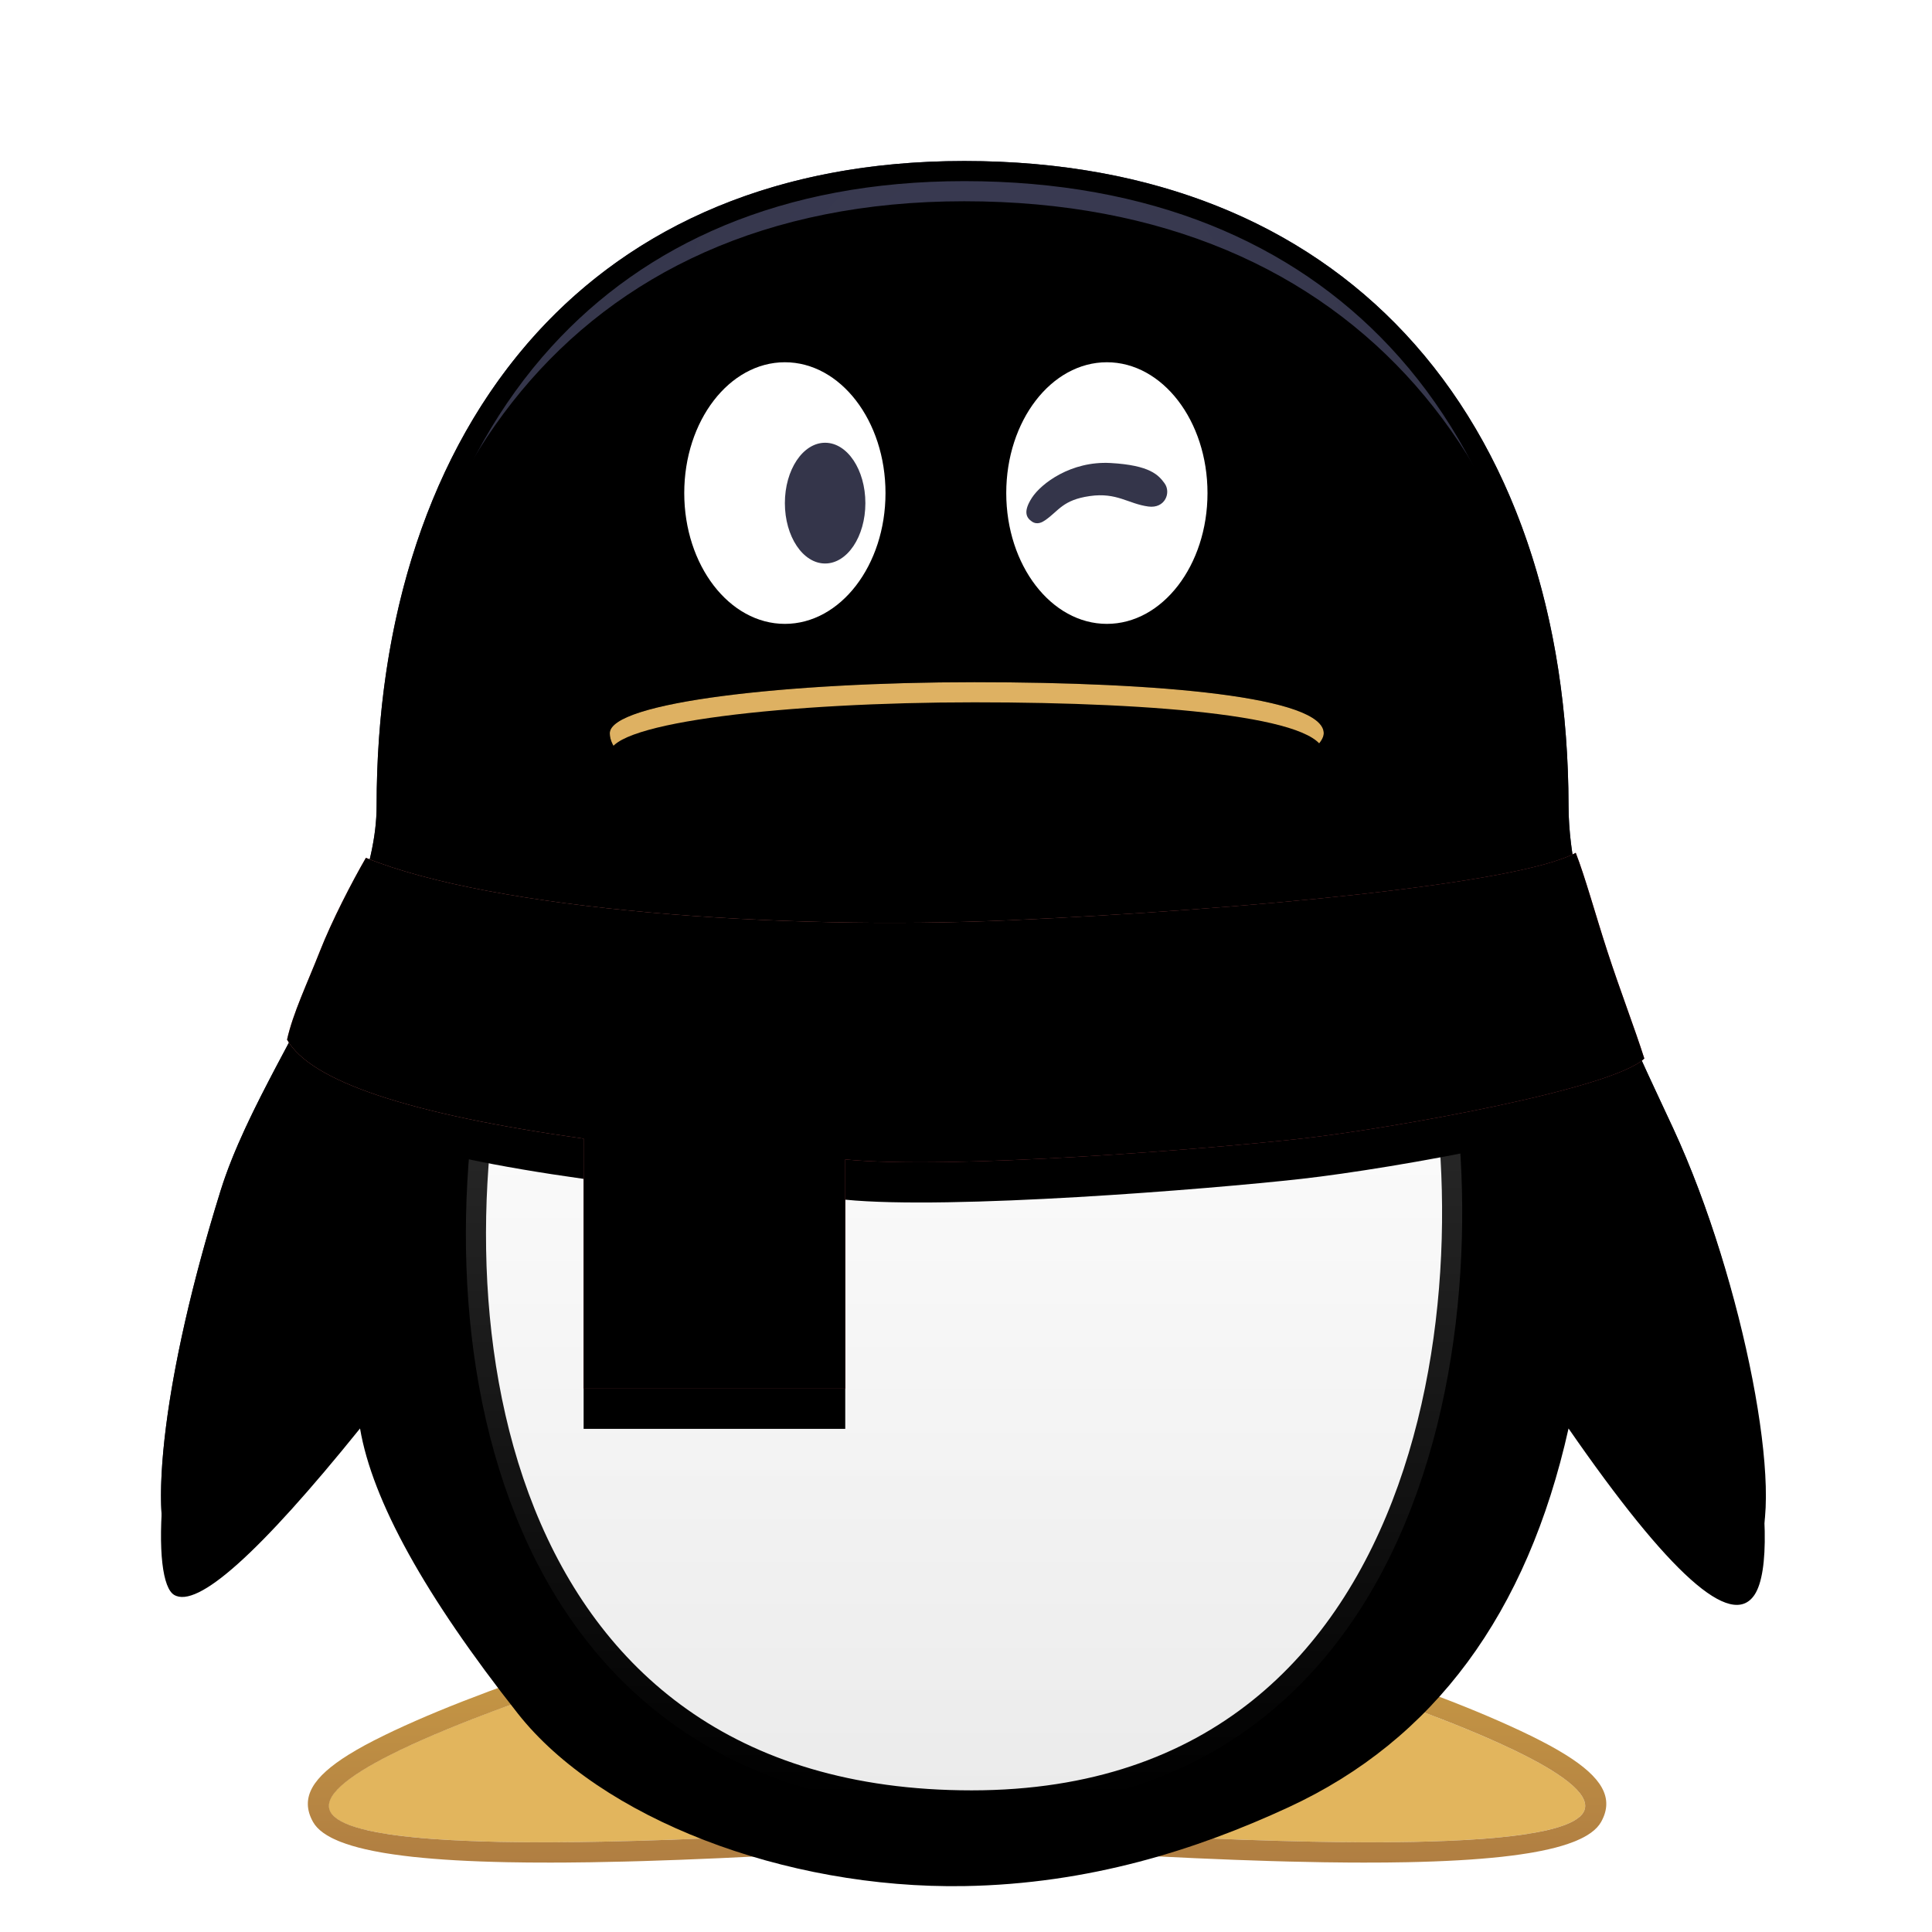 <svg xmlns="http://www.w3.org/2000/svg" xmlns:xlink="http://www.w3.org/1999/xlink" width="96" height="96" viewBox="0 0 96 96">
  <defs>
    <filter id="com.qq.im.deepin-a" width="130%" height="128.2%" x="-15%" y="-14.1%" filterUnits="objectBoundingBox">
      <feOffset dy="2" in="SourceAlpha" result="shadowOffsetOuter1"/>
      <feGaussianBlur in="shadowOffsetOuter1" result="shadowBlurOuter1" stdDeviation="2"/>
      <feColorMatrix in="shadowBlurOuter1" result="shadowMatrixOuter1" values="0 0 0 0 0   0 0 0 0 0   0 0 0 0 0  0 0 0 0.2 0"/>
      <feMerge>
        <feMergeNode in="shadowMatrixOuter1"/>
        <feMergeNode in="SourceGraphic"/>
      </feMerge>
    </filter>
    <linearGradient id="com.qq.im.deepin-b" x1="28.78%" x2="42.037%" y1="45.352%" y2="54.648%">
      <stop offset="0%" stop-color="#EACB69"/>
      <stop offset="100%" stop-color="#E2B55D"/>
    </linearGradient>
    <linearGradient id="com.qq.im.deepin-c" x1="50%" x2="50%" y1="0%" y2="100%">
      <stop offset="0%" stop-color="#CC9E45"/>
      <stop offset="100%" stop-color="#B07E42"/>
    </linearGradient>
    <radialGradient id="com.qq.im.deepin-d" cx="52.484%" cy="11.205%" r="93.289%" fx="52.484%" fy="11.205%" gradientTransform="matrix(0 .952 -1 0 .637 -.388)">
      <stop offset="0%" stop-color="#3A3B53"/>
      <stop offset="100%" stop-color="#2A2B39"/>
    </radialGradient>
    <linearGradient id="com.qq.im.deepin-g" x1="50%" x2="50%" y1="0%" y2="100%">
      <stop offset="0%"/>
      <stop offset="100%"/>
    </linearGradient>
    <path id="com.qq.im.deepin-e" d="M0.652,69.249 C-0.461,68.585 -0.423,62.035 2.961,51.162 C4.846,45.107 10.714,37.991 10.714,32.041 C10.714,14.47 20.145,0 39.915,0 C59.686,0 69.902,13.695 69.94,32.041 C69.952,37.424 73.13,43.732 75.137,48.061 C78.736,55.825 80.683,67.005 79.179,69.249 C78.024,70.972 74.945,68.215 69.94,60.98 C67.885,70.186 63.248,76.46 56.03,79.8 C51.463,81.914 46.119,83.615 39.915,83.719 C30.963,83.869 21.826,80.338 17.734,75.149 C13.115,69.292 10.5,64.569 9.89,60.98 C4.886,67.182 1.807,69.938 0.652,69.249 Z"/>
    <filter id="com.qq.im.deepin-f" width="102.5%" height="102.4%" x="-1.3%" y="-1.2%" filterUnits="objectBoundingBox">
      <feOffset dy="2" in="SourceAlpha" result="shadowOffsetInner1"/>
      <feComposite in="shadowOffsetInner1" in2="SourceAlpha" k2="-1" k3="1" operator="arithmetic" result="shadowInnerInner1"/>
      <feColorMatrix in="shadowInnerInner1" values="0 0 0 0 1   0 0 0 0 1   0 0 0 0 1  0 0 0 0.5 0"/>
    </filter>
    <linearGradient id="com.qq.im.deepin-j" x1="50%" x2="50%" y1="0%" y2="100%">
      <stop offset="0%" stop-opacity=".277"/>
      <stop offset="100%" stop-opacity=".721"/>
    </linearGradient>
    <path id="com.qq.im.deepin-h" d="M22.3,28.436 C22.3,31.285 34.067,34.376 40.418,34.376 C46.77,34.376 57.776,30.245 57.776,28.436 C57.776,26.627 49.657,25.898 40.418,25.898 C31.18,25.898 22.3,26.886 22.3,28.436 Z"/>
    <filter id="com.qq.im.deepin-i" width="108.5%" height="135.4%" x="-4.2%" y="-17.7%" filterUnits="objectBoundingBox">
      <feOffset dy="1" in="SourceAlpha" result="shadowOffsetInner1"/>
      <feComposite in="shadowOffsetInner1" in2="SourceAlpha" k2="-1" k3="1" operator="arithmetic" result="shadowInnerInner1"/>
      <feColorMatrix in="shadowInnerInner1" values="0 0 0 0 1   0 0 0 0 1   0 0 0 0 1  0 0 0 0.323 0"/>
    </filter>
    <linearGradient id="com.qq.im.deepin-k" x1="50%" x2="50%" y1="0%" y2="100%">
      <stop offset="0%" stop-color="#FFF"/>
      <stop offset="100%" stop-color="#EBEBEB"/>
    </linearGradient>
    <linearGradient id="com.qq.im.deepin-l" x1="50%" x2="50%" y1="0%" y2="100%">
      <stop offset="0%" stop-color="#323232"/>
      <stop offset="100%"/>
    </linearGradient>
    <linearGradient id="com.qq.im.deepin-o" x1="22.901%" x2="38.121%" y1="42.526%" y2="56.795%">
      <stop offset="0%" stop-color="#D36867"/>
      <stop offset="100%" stop-color="#BF4852"/>
    </linearGradient>
    <path id="com.qq.im.deepin-n" d="M10.181,34.625 C16.533,37.208 30.677,38.242 42.225,37.725 C53.773,37.208 67.434,35.934 70.298,34.376 C70.769,35.588 71.264,37.408 71.871,39.276 C72.503,41.22 73.223,43.082 73.705,44.597 C72.153,46.107 61.279,48.061 56.66,48.578 C52.041,49.094 39.197,50.128 34,49.611 C34,51.678 34,55.475 34,61 L21,61 L21,48.578 C12.331,47.365 7.419,45.726 6.264,43.658 C6.56,42.333 7.263,40.874 7.891,39.276 C8.486,37.758 9.491,35.818 10.181,34.625 Z"/>
    <filter id="com.qq.im.deepin-m" width="120.8%" height="152.6%" x="-10.4%" y="-18.8%" filterUnits="objectBoundingBox">
      <feOffset dy="2" in="SourceAlpha" result="shadowOffsetOuter1"/>
      <feGaussianBlur in="shadowOffsetOuter1" result="shadowBlurOuter1" stdDeviation="2"/>
      <feColorMatrix in="shadowBlurOuter1" values="0 0 0 0 0   0 0 0 0 0   0 0 0 0 0  0 0 0 0.1 0"/>
    </filter>
    <filter id="com.qq.im.deepin-p" width="113.3%" height="133.8%" x="-6.7%" y="-9.4%" filterUnits="objectBoundingBox">
      <feOffset dy="1" in="SourceAlpha" result="shadowOffsetInner1"/>
      <feComposite in="shadowOffsetInner1" in2="SourceAlpha" k2="-1" k3="1" operator="arithmetic" result="shadowInnerInner1"/>
      <feColorMatrix in="shadowInnerInner1" result="shadowMatrixInner1" values="0 0 0 0 1   0 0 0 0 1   0 0 0 0 1  0 0 0 0.242 0"/>
      <feOffset dy="-1" in="SourceAlpha" result="shadowOffsetInner2"/>
      <feComposite in="shadowOffsetInner2" in2="SourceAlpha" k2="-1" k3="1" operator="arithmetic" result="shadowInnerInner2"/>
      <feColorMatrix in="shadowInnerInner2" result="shadowMatrixInner2" values="0 0 0 0 0   0 0 0 0 0   0 0 0 0 0  0 0 0 0.176 0"/>
      <feMerge>
        <feMergeNode in="shadowMatrixInner1"/>
        <feMergeNode in="shadowMatrixInner2"/>
      </feMerge>
    </filter>
  </defs>
  <g fill="none" fill-rule="evenodd" filter="url(#com.qq.im.deepin-a)" transform="translate(8 6)">
    <path fill="url(#com.qq.im.deepin-b)" d="M51.445,73.386 C51.445,73.386 72.231,79.276 70.686,82.042 C69.656,83.885 58.581,84.03 37.46,82.474 C46.783,76.416 51.445,73.386 51.445,73.386 Z"/>
    <path fill="url(#com.qq.im.deepin-b)" d="M22.315,73.386 C22.315,73.386 43.101,79.276 41.556,82.042 C40.526,83.885 29.45,84.03 8.33,82.474 C17.653,76.416 22.315,73.386 22.315,73.386 Z" transform="matrix(-1 0 0 1 49.968 0)"/>
    <path fill="url(#com.qq.im.deepin-c)" fill-rule="nonzero" d="M51.281,72.301 L34.426,83.254 L39.348,83.614 L43.086,83.868 L44.864,83.981 L47.14,84.116 L49.31,84.233 L51.373,84.332 L53.332,84.413 L55.186,84.476 L56.075,84.5 L57.774,84.535 L58.982,84.548 L59.755,84.551 L60.868,84.547 L61.924,84.532 L62.597,84.515 L63.244,84.494 L63.868,84.468 L64.466,84.437 L65.04,84.401 L65.589,84.36 L66.114,84.314 L66.615,84.264 L67.092,84.207 L67.544,84.146 L67.973,84.08 C68.042,84.069 68.111,84.057 68.178,84.045 L68.571,83.971 L68.94,83.892 L69.286,83.808 L69.608,83.718 C69.711,83.687 69.811,83.656 69.906,83.623 L70.182,83.523 C70.226,83.506 70.269,83.489 70.311,83.471 L70.551,83.363 C70.666,83.308 70.772,83.25 70.869,83.191 L71.052,83.07 C71.282,82.904 71.45,82.724 71.559,82.529 C72.23,81.328 71.568,80.295 69.785,79.186 L69.4,78.955 L68.984,78.722 C68.84,78.644 68.69,78.565 68.536,78.486 L68.058,78.246 L67.549,78.002 L67.01,77.753 L66.442,77.5 C65.016,76.873 63.333,76.217 61.443,75.541 C59.669,74.907 57.791,74.282 55.897,73.686 L54.287,73.187 L51.718,72.424 L51.281,72.301 Z M37.46,82.474 L51.445,73.386 L52.616,73.728 L54.292,74.234 L55.61,74.644 L57.081,75.114 L58.663,75.637 L59.646,75.971 L60.977,76.437 L61.978,76.799 L62.641,77.045 L63.623,77.42 L64.265,77.673 L64.893,77.928 L65.504,78.184 L66.096,78.44 L66.666,78.697 L67.211,78.953 L67.728,79.207 C69.821,80.264 71.115,81.274 70.686,82.042 C70.593,82.208 70.419,82.36 70.164,82.498 L69.981,82.588 L69.775,82.675 C69.738,82.689 69.701,82.702 69.662,82.716 L69.42,82.796 L69.153,82.872 L68.862,82.944 C68.812,82.956 68.76,82.967 68.708,82.978 L68.381,83.044 L67.845,83.135 L67.458,83.191 L67.047,83.242 L66.611,83.289 L66.151,83.333 L65.668,83.372 L64.897,83.423 L64.072,83.465 L63.193,83.498 L62.259,83.522 L61.272,83.536 L59.87,83.541 L58.372,83.53 L57.186,83.511 L55.519,83.471 L53.756,83.415 L51.417,83.322 L49.437,83.229 L47.361,83.12 L44.63,82.961 L41.748,82.776 L38.091,82.521 C37.882,82.505 37.672,82.49 37.46,82.474 Z"/>
    <path fill="url(#com.qq.im.deepin-c)" fill-rule="nonzero" d="M24.151,72.301 L7.296,83.254 L12.218,83.614 L15.956,83.868 L17.734,83.981 L20.01,84.116 L22.18,84.233 L24.243,84.332 L26.202,84.413 L28.056,84.476 L28.945,84.5 L30.644,84.535 L31.852,84.548 L32.625,84.551 L33.738,84.547 L34.794,84.532 L35.467,84.515 L36.114,84.494 L36.738,84.468 L37.336,84.437 L37.91,84.401 L38.459,84.36 L38.984,84.314 L39.485,84.264 L39.962,84.207 L40.414,84.146 L40.843,84.08 C40.912,84.069 40.981,84.057 41.048,84.045 L41.441,83.971 L41.81,83.892 L42.156,83.808 L42.478,83.718 L42.776,83.623 L43.052,83.523 C43.096,83.506 43.139,83.489 43.181,83.471 L43.421,83.363 C43.46,83.345 43.497,83.326 43.533,83.307 L43.739,83.191 L43.922,83.07 C44.152,82.904 44.32,82.724 44.429,82.529 C45.1,81.328 44.438,80.295 42.655,79.186 L42.27,78.955 L41.854,78.722 C41.71,78.644 41.56,78.565 41.406,78.486 L40.927,78.246 L40.419,78.002 L39.88,77.753 L39.312,77.5 C37.886,76.873 36.203,76.217 34.313,75.541 C32.539,74.907 30.661,74.282 28.767,73.686 L27.157,73.187 L24.587,72.424 L24.151,72.301 Z M10.33,82.474 L24.315,73.386 L25.486,73.728 L27.162,74.234 L28.479,74.644 L29.951,75.114 L31.533,75.637 L32.516,75.971 L33.847,76.437 L34.848,76.799 L35.511,77.045 L36.493,77.42 L37.135,77.673 L37.762,77.928 L38.374,78.184 L38.966,78.44 L39.536,78.697 L40.081,78.953 L40.598,79.207 C42.691,80.264 43.985,81.274 43.556,82.042 C43.463,82.208 43.289,82.36 43.033,82.498 L42.851,82.588 L42.645,82.675 C42.608,82.689 42.571,82.702 42.532,82.716 L42.29,82.796 L42.023,82.872 L41.732,82.944 C41.682,82.956 41.63,82.967 41.578,82.978 L41.251,83.044 L40.715,83.135 L40.328,83.191 L39.916,83.242 L39.481,83.289 L39.021,83.333 L38.538,83.372 L37.767,83.423 L36.942,83.465 L36.063,83.498 L35.129,83.522 L34.142,83.536 L32.74,83.541 L31.242,83.53 L30.056,83.511 L28.389,83.471 L26.626,83.415 L24.287,83.322 L22.307,83.229 L20.231,83.12 L17.5,82.961 L14.618,82.776 L10.961,82.521 C10.752,82.505 10.541,82.49 10.33,82.474 Z" transform="matrix(-1 0 0 1 51.982 0)"/>
    <use fill="url(#com.qq.im.deepin-d)" xlink:href="#com.qq.im.deepin-e"/>
    <use fill="#000" filter="url(#com.qq.im.deepin-f)" xlink:href="#com.qq.im.deepin-e"/>
    <path stroke="url(#com.qq.im.deepin-g)" stroke-linejoin="square" d="M39.915,0.5 C49.287,0.5 56.484,3.617 61.42,8.885 C66.73,14.552 69.421,22.687 69.44,32.042 C69.451,37.049 72.147,42.851 74.167,47.165 C74.345,47.546 74.518,47.915 74.683,48.271 C78.182,55.819 80.237,66.773 78.764,68.971 C77.596,69.1 77.023,68.716 76.337,68.101 C74.816,66.74 72.823,64.269 70.352,60.696 C70.124,60.367 69.903,60.045 69.69,59.731 C69.617,60.108 69.538,60.489 69.452,60.871 C67.436,69.899 62.904,76.068 55.82,79.346 C51.311,81.434 46.034,83.116 39.907,83.219 C31.129,83.367 22.145,79.935 18.126,74.839 C13.58,69.074 10.984,64.432 10.383,60.897 C10.321,60.528 10.275,60.142 10.245,59.737 C10.005,60.04 9.757,60.35 9.501,60.666 C7.021,63.739 5.02,65.96 3.494,67.326 C2.768,67.976 2.159,68.427 1.659,68.67 C1.355,68.819 1.092,68.93 0.908,68.82 C0.646,68.664 0.579,68.022 0.525,67.16 C0.459,66.121 0.521,64.704 0.746,62.937 C1.124,59.981 1.96,56.062 3.439,51.31 C4.059,49.319 5.118,47.212 6.25,45.07 L6.25,45.07 L6.746,44.138 L6.996,43.67 L7.494,42.733 C9.439,39.061 11.214,35.369 11.214,32.041 C11.214,22.935 13.77,14.666 19.044,8.878 C23.782,3.679 30.713,0.5 39.915,0.5 Z"/>
    <use fill="#DEB162" xlink:href="#com.qq.im.deepin-h"/>
    <use fill="#000" filter="url(#com.qq.im.deepin-i)" xlink:href="#com.qq.im.deepin-h"/>
    <path stroke="url(#com.qq.im.deepin-j)" d="M40.418,25.398 C45.395,25.398 50.049,25.61 53.298,26.085 C54.796,26.304 56.002,26.582 56.819,26.915 C57.261,27.096 57.599,27.298 57.828,27.509 C58.14,27.797 58.276,28.112 58.276,28.436 C58.276,28.754 58.095,29.15 57.641,29.568 C57.298,29.884 56.793,30.231 56.159,30.587 C54.907,31.292 53.134,32.05 51.152,32.728 C47.65,33.926 43.495,34.876 40.418,34.876 C36.957,34.876 31.907,33.972 27.981,32.685 C26.182,32.095 24.617,31.423 23.537,30.724 C22.379,29.976 21.8,29.174 21.8,28.436 C21.8,28.136 21.945,27.818 22.332,27.53 C22.587,27.34 22.963,27.155 23.452,26.985 C24.374,26.665 25.726,26.383 27.379,26.151 C30.813,25.67 35.566,25.398 40.418,25.398 Z"/>
    <path fill="url(#com.qq.im.deepin-k)" stroke="url(#com.qq.im.deepin-l)" d="M17.208,41.371 C13.067,56.669 16.025,81.462 40.279,81.462 C64.533,81.462 66.308,53.504 62.758,41.371 C61.131,39.92 51.859,41.768 42.054,41.371 C30.471,40.901 18.169,38.514 17.208,41.371 Z"/>
    <use fill="#000" filter="url(#com.qq.im.deepin-m)" xlink:href="#com.qq.im.deepin-n"/>
    <use fill="url(#com.qq.im.deepin-o)" xlink:href="#com.qq.im.deepin-n"/>
    <use fill="#000" filter="url(#com.qq.im.deepin-p)" xlink:href="#com.qq.im.deepin-n"/>
    <ellipse cx="47" cy="16.5" fill="#FFF" rx="5" ry="6.5"/>
    <ellipse cx="31" cy="16.5" fill="#FFF" rx="5" ry="6.5"/>
    <ellipse cx="33" cy="17" fill="#34354A" rx="2" ry="3"/>
    <path fill="#34354A" d="M43.278,17.917 C43.009,17.736 42.818,17.437 43.278,16.73 C43.737,16.024 45.22,14.898 47.185,15.007 C49.151,15.117 49.566,15.609 49.863,16.01 C50.205,16.472 49.894,17.28 49.062,17.169 C48.059,17.035 47.501,16.456 46.152,16.649 C44.803,16.842 44.613,17.38 43.943,17.844 C43.8,17.943 43.547,18.097 43.278,17.917 Z"/>
  </g>
</svg>
